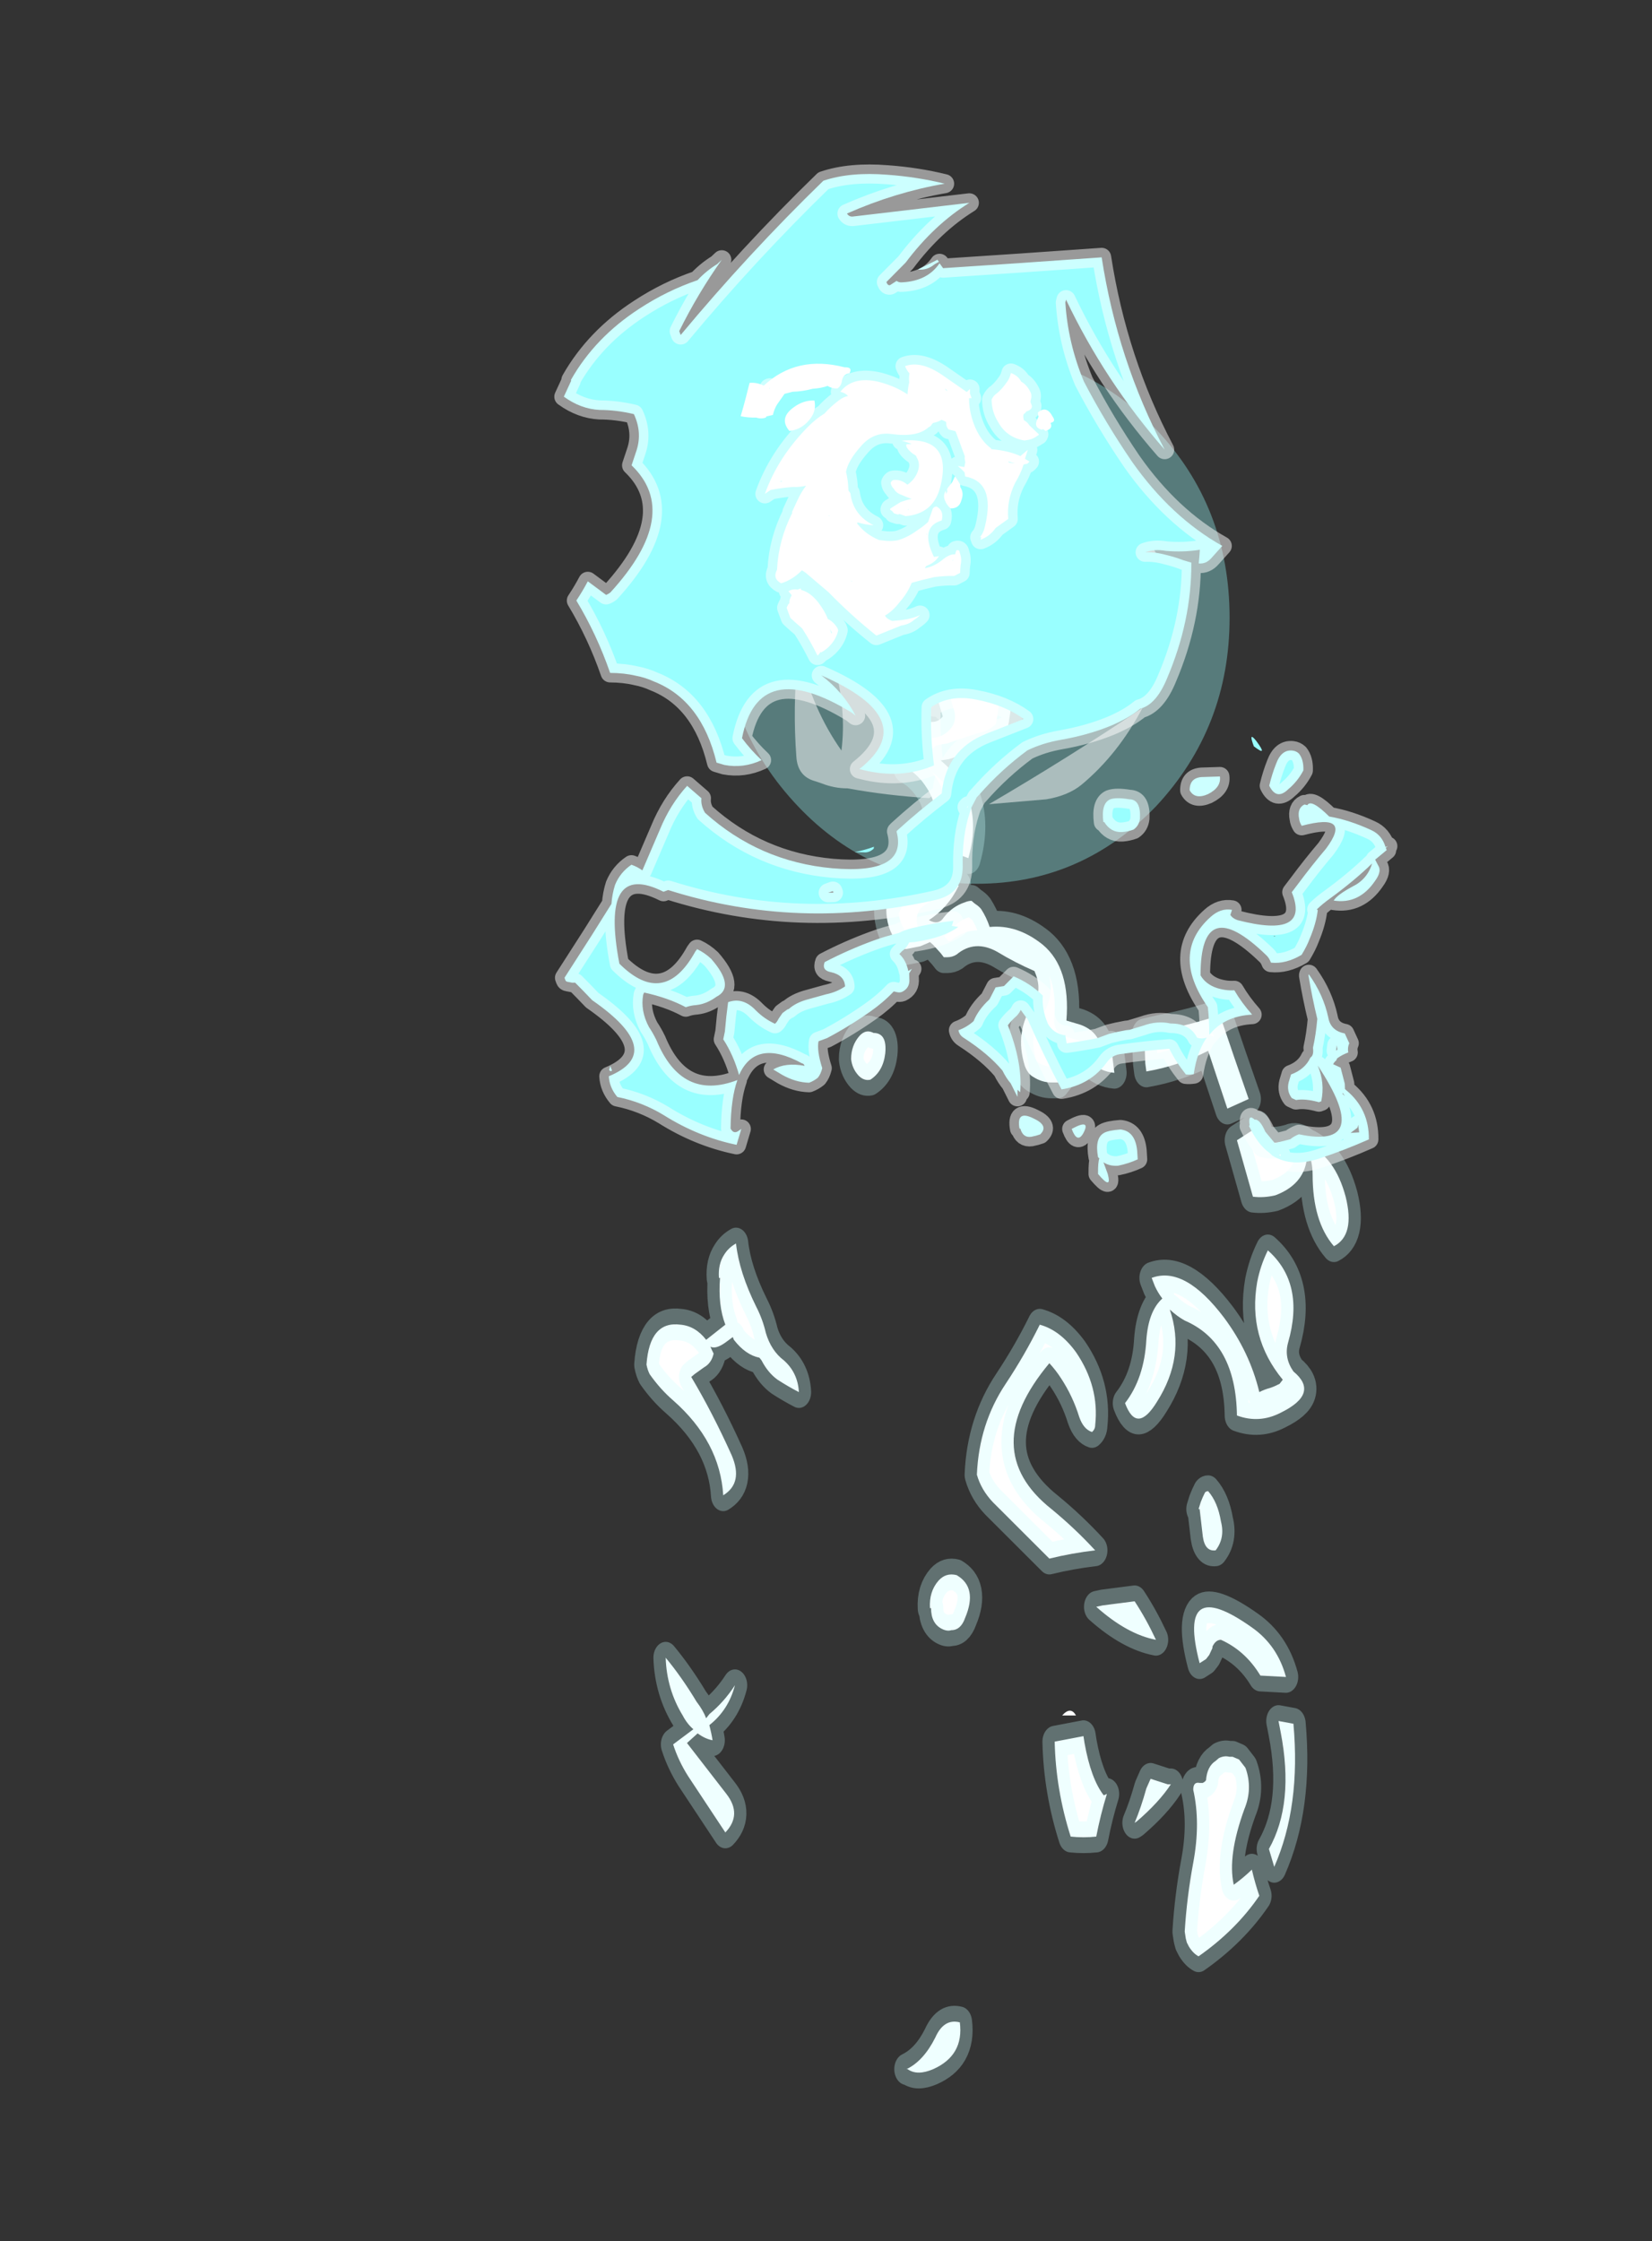 <?xml version="1.0" encoding="UTF-8" standalone="no"?>
<svg xmlns:ffdec="https://www.free-decompiler.com/flash" xmlns:xlink="http://www.w3.org/1999/xlink" ffdec:objectType="frame" height="82.0px" width="60.45px" xmlns="http://www.w3.org/2000/svg">
  <rect width="100%" height="100%" fill="#333333" stroke="none"/>
  <g transform="matrix(1.0, 0.0, 0.0, 1.0, 35.4, 16.6)">
    <use ffdec:characterId="986" height="19.9" transform="matrix(0.978, 0.0, 0.0, 0.978, -8.94, -3.727)" width="18.95" xlink:href="#shape0"/>
    <use ffdec:characterId="313" height="16.95" transform="matrix(0.892, 0.0, 0.0, 0.892, -6.349, -2.295)" width="15.35" xlink:href="#shape1"/>
    <use ffdec:characterId="1113" height="36.4" transform="matrix(0.0, -1.007, 0.78, 0.0, -13.109, 60.97)" width="56.6" xlink:href="#shape2"/>
    <use ffdec:characterId="597" height="52.85" transform="matrix(-0.21, -0.569, 0.569, -0.21, -9.912, 35.332)" width="69.2" xlink:href="#shape3"/>
  </g>
  <defs>
    <g id="shape0" transform="matrix(1.0, 0.0, 0.0, 1.0, 9.45, 10.0)">
      <path d="M6.75 -7.1 Q9.5 -4.2 9.5 -0.05 9.5 4.05 6.75 7.0 3.95 9.9 0.05 9.9 -3.9 9.9 -6.65 7.0 -9.45 4.05 -9.45 -0.05 -9.45 -4.2 -6.65 -7.1 -3.9 -10.0 0.05 -10.0 3.95 -10.0 6.75 -7.1" fill="#99ffff" fill-opacity="0.353" fill-rule="evenodd" stroke="none"/>
    </g>
    <g id="shape1" transform="matrix(1.0, 0.0, 0.0, 1.0, 7.45, 9.35)">
      <path d="M4.05 -5.3 L4.25 -4.75 Q5.5 -1.65 6.2 1.1 6.2 -1.2 5.8 -3.45 L5.55 -4.55 Q8.9 -2.45 7.5 1.5 L7.2 2.2 Q4.2 3.65 1.2 5.35 -0.45 6.25 -1.9 7.35 -3.6 7.25 -5.25 6.95 -5.8 6.95 -6.3 6.75 L-6.6 6.65 Q-7.3 6.45 -7.35 5.65 -7.5 3.65 -7.3 1.6 L-7.2 1.5 Q-6.7 3.7 -5.5 5.4 -5.3 3.8 -5.75 2.05 L-6.25 0.05 Q-5.9 -0.75 -5.8 -1.75 -5.25 -0.95 -3.65 -2.25 -0.35 -4.9 -3.8 -6.15 -5.4 -5.7 -5.9 -4.45 -5.65 -8.15 -1.3 -9.35 0.55 -6.8 4.05 -5.3 M0.55 7.6 Q3.8 5.7 6.85 3.65 5.85 5.55 4.35 6.8 3.8 7.25 2.9 7.4 L0.55 7.6" fill="#ffffff" fill-opacity="0.502" fill-rule="evenodd" stroke="none"/>
      <path d="M0.65 -1.7 Q-0.45 -0.2 -1.1 -2.05 -1.5 -2.05 -1.2 -2.25 -1.3 -2.8 -0.65 -2.85 -0.1 -2.8 0.3 -2.35 0.55 -2.1 0.65 -1.7 M-0.5 -0.6 Q-0.15 -0.35 0.1 0.0 0.45 0.45 0.4 1.0 0.2 1.35 -0.05 1.6 L0.0 1.7 Q0.2 1.9 0.6 1.8 1.1 1.7 1.15 2.2 1.05 3.25 -0.05 3.65 -0.75 3.9 -1.25 3.35 L-1.25 3.3 -2.25 3.2 Q-2.25 2.75 -2.3 2.3 -2.45 1.65 -2.35 0.95 L-2.3 0.45 -2.05 0.35 -2.1 0.25 -2.1 0.0 -1.9 -0.25 -2.0 -0.3 Q-2.8 -0.35 -1.85 -0.95 L-1.3 -0.6 -1.1 -0.65 -0.5 -0.6 M-3.05 1.75 Q-1.35 3.35 -3.5 2.7 -4.65 2.35 -3.35 1.85 -3.2 1.8 -3.05 1.75 M1.5 0.85 Q1.2 -0.1 2.1 -0.3 2.65 -0.1 2.95 0.4 3.2 0.75 3.15 1.25 2.0 2.5 1.5 0.85" fill="#ffffff" fill-rule="evenodd" stroke="none"/>
      <path d="M0.65 -1.7 Q-0.45 -0.2 -1.1 -2.05 -1.5 -2.05 -1.2 -2.25 -1.3 -2.8 -0.65 -2.85 -0.1 -2.8 0.3 -2.35 0.55 -2.1 0.65 -1.7 M-0.5 -0.6 Q-0.15 -0.35 0.1 0.0 0.45 0.45 0.4 1.0 0.2 1.35 -0.05 1.6 L0.0 1.7 Q0.2 1.9 0.6 1.8 1.1 1.7 1.15 2.2 1.05 3.25 -0.05 3.65 -0.75 3.9 -1.25 3.35 L-1.25 3.3 -2.25 3.2 Q-2.25 2.75 -2.3 2.3 -2.45 1.65 -2.35 0.95 L-2.3 0.45 -2.05 0.35 -2.1 0.25 -2.1 0.0 -1.9 -0.25 -2.0 -0.3 Q-2.8 -0.35 -1.85 -0.95 L-1.3 -0.6 -1.1 -0.65 -0.5 -0.6 M-3.05 1.75 Q-1.35 3.35 -3.5 2.7 -4.65 2.35 -3.35 1.85 -3.2 1.8 -3.05 1.75 M1.5 0.85 Q1.2 -0.1 2.1 -0.3 2.65 -0.1 2.95 0.4 3.2 0.75 3.15 1.25 2.0 2.5 1.5 0.85 Z" fill="none" stroke="#ffffff" stroke-linecap="round" stroke-linejoin="round" stroke-opacity="0.353" stroke-width="1.5"/>
    </g>
    <g id="shape2" transform="matrix(1.0, 0.0, 0.0, 1.0, 56.4, 16.75)">
      <path d="M-54.55 -2.8 Q-54.25 -2.0 -53.4 -1.45 -52.7 -1.05 -52.85 -0.3 -54.05 -0.1 -54.55 -1.55 -54.8 -2.3 -54.55 -2.75 L-54.55 -2.8 M-28.95 -15.0 Q-27.35 -14.85 -27.5 -13.4 -27.55 -12.7 -28.05 -12.2 L-27.5 -11.3 Q-26.8 -11.65 -25.8 -11.55 L-25.8 -11.6 Q-25.3 -11.65 -24.95 -11.35 -24.7 -11.15 -24.55 -10.8 -25.6 -10.65 -26.85 -9.85 -27.3 -9.55 -27.8 -9.4 -28.45 -9.15 -28.8 -8.55 -29.25 -7.9 -29.95 -7.85 -29.75 -8.35 -29.5 -8.85 -29.25 -9.3 -28.8 -9.6 L-28.7 -9.7 Q-28.6 -10.35 -28.05 -10.9 L-27.95 -10.95 -28.15 -11.3 Q-28.4 -11.75 -28.3 -12.0 -28.4 -11.95 -28.55 -11.85 -28.9 -11.95 -29.05 -12.3 L-29.3 -12.75 -29.4 -12.9 Q-30.7 -11.9 -32.25 -11.0 -33.25 -10.45 -33.7 -11.4 -31.75 -11.55 -30.25 -13.75 -29.85 -14.35 -29.3 -14.85 -29.15 -14.95 -28.95 -15.0 M-42.2 -12.8 Q-42.0 -13.1 -41.7 -13.3 -40.75 -14.05 -39.6 -14.1 -40.3 -13.35 -41.2 -12.65 -41.5 -12.35 -41.8 -12.2 L-41.65 -12.05 Q-41.2 -11.35 -40.6 -10.85 -41.5 -11.15 -42.05 -12.05 -42.35 -11.95 -42.6 -11.9 -42.55 -12.25 -42.35 -12.6 L-42.7 -13.1 -44.55 -11.25 Q-45.3 -10.5 -45.95 -11.3 L-43.9 -13.05 Q-43.35 -13.5 -42.75 -13.75 L-42.2 -12.8 M-38.6 -0.7 Q-38.65 -0.9 -38.55 -1.15 -38.35 -1.65 -37.8 -1.65 L-37.8 -1.7 Q-37.2 -1.75 -36.8 -1.3 -36.5 -0.95 -36.6 -0.45 -37.05 0.55 -38.15 -0.05 -38.6 -0.25 -38.6 -0.7 M-18.45 -5.05 Q-18.2 -5.35 -17.85 -5.4 -17.35 -5.4 -17.0 -5.0 -16.75 -4.7 -16.9 -4.35 -16.9 -3.7 -17.65 -3.8 -18.3 -3.9 -18.6 -4.5 -18.65 -4.8 -18.45 -5.05 M-13.85 -2.8 L-13.85 -2.95 -13.6 -3.25 Q-13.1 -3.75 -12.4 -3.75 L-10.85 -2.75 -11.2 -1.7 -11.55 -0.35 Q-12.35 -0.85 -12.8 -1.75 -13.0 -1.3 -12.7 -1.05 -12.3 -0.65 -12.15 -0.05 -12.1 0.1 -12.1 0.25 L-12.2 0.4 Q-12.3 0.6 -12.4 0.7 -12.7 0.95 -13.05 1.1 -12.95 2.4 -13.7 3.6 -14.55 4.9 -16.45 4.7 L-16.6 5.35 Q-16.85 6.25 -17.55 6.35 L-17.4 6.8 -18.35 6.95 Q-18.3 6.25 -17.9 5.75 L-17.95 5.4 -17.95 4.95 -18.15 4.8 -18.4 4.6 -18.7 4.3 -18.7 4.0 Q-18.7 3.55 -18.5 3.15 -18.4 2.9 -18.1 2.75 -16.85 2.25 -15.85 3.15 -15.35 3.6 -14.65 3.2 -14.35 2.3 -13.95 1.45 -13.5 0.4 -14.05 -0.45 -14.15 -0.65 -14.15 -0.9 L-14.15 -1.05 -14.0 -1.2 -13.7 -1.55 -13.6 -1.7 -13.75 -2.15 -13.85 -2.8 M-9.15 -1.6 Q-8.65 -1.3 -8.0 -1.85 -7.5 -2.25 -7.25 -2.85 L-6.9 -2.9 Q-6.3 -2.9 -5.75 -2.5 -5.7 -2.35 -5.65 -2.2 -5.6 -1.9 -5.6 -1.6 -5.6 -1.3 -5.4 -1.1 -0.5 -3.05 -1.75 0.9 -2.1 1.9 -3.2 2.1 -4.55 2.3 -6.0 1.9 -6.45 1.4 -6.55 0.75 -6.75 -0.05 -6.95 -0.8 L-7.0 -1.2 Q-8.35 0.9 -10.55 0.1 L-9.9 -2.15 -9.15 -1.6 M-18.3 8.45 L-18.0 8.4 -16.95 8.35 -16.8 9.2 Q-16.6 10.55 -16.25 11.9 -17.75 12.55 -19.3 13.25 L-19.65 12.25 -17.55 11.35 Q-18.1 9.95 -18.3 8.45 M-22.85 13.45 L-20.8 12.7 -20.3 13.7 -20.65 13.85 -20.85 13.95 Q-20.95 14.45 -20.8 15.1 -20.65 15.55 -20.95 16.0 -21.4 17.3 -22.85 17.8 -24.25 18.25 -24.65 17.25 -23.75 16.25 -22.05 16.25 -21.55 16.25 -21.15 16.0 -22.35 16.05 -22.8 14.5 -22.9 13.95 -22.85 13.45 M-28.5 5.15 Q-29.75 6.25 -31.15 6.05 -31.3 6.05 -31.4 5.9 -31.3 5.5 -30.85 5.3 -30.1 5.0 -29.45 4.45 -29.15 4.2 -28.9 3.9 -32.05 0.5 -34.2 4.0 -34.9 5.1 -35.7 6.05 -35.8 4.95 -36.0 3.9 L-33.95 1.25 Q-33.5 0.7 -32.95 0.5 -31.1 0.6 -29.65 1.85 -28.6 2.75 -27.5 3.45 -27.7 4.4 -28.5 5.15 M-33.6 11.2 Q-33.55 11.25 -33.55 11.35 -33.95 11.8 -34.65 11.95 -35.25 12.15 -35.7 11.7 -35.75 11.2 -35.2 11.1 L-34.2 10.95 -34.2 10.9 -33.95 11.0 Q-33.75 11.1 -33.6 11.2 M-30.35 7.45 Q-29.45 8.35 -28.05 8.45 -27.0 8.55 -26.55 9.2 -26.35 9.0 -26.1 8.85 L-25.8 8.7 Q-25.35 10.25 -27.25 12.1 -28.5 13.3 -29.95 13.75 -29.85 14.0 -29.8 14.25 -29.75 14.45 -29.65 14.7 L-29.5 14.85 Q-27.95 13.2 -25.95 13.65 -25.35 13.8 -24.8 14.15 -26.0 15.9 -28.15 15.1 -28.7 14.9 -29.2 15.35 -30.0 16.6 -30.7 14.75 -31.1 13.75 -30.8 12.7 -28.15 12.65 -27.35 10.25 -27.2 9.9 -26.95 9.55 -28.65 10.3 -30.3 8.95 -31.5 8.0 -30.35 7.45 M-37.75 6.1 L-37.7 6.4 -37.55 7.9 Q-38.2 8.45 -38.95 8.9 -38.75 7.55 -37.75 6.1 M-44.55 6.6 Q-45.3 6.3 -46.1 6.1 -46.15 5.5 -46.1 4.9 -44.4 4.2 -42.65 4.15 L-42.45 5.5 -42.7 5.55 Q-44.0 5.85 -44.6 6.45 L-44.55 6.6 M-41.7 4.5 Q-41.35 4.9 -41.7 5.15 L-41.7 4.5 M-45.6 7.9 Q-45.05 8.2 -44.35 8.45 L-44.0 8.65 Q-44.1 9.05 -44.2 9.45 L-44.2 9.6 Q-44.85 9.05 -45.55 8.0 L-45.6 7.9 M-44.1 11.2 L-44.05 11.25 Q-43.55 11.3 -43.35 11.7 L-43.25 11.85 Q-43.15 12.1 -43.2 12.35 L-43.2 12.5 -43.3 12.8 -43.6 13.1 Q-44.35 13.45 -45.1 13.05 -46.8 12.25 -47.85 12.55 -47.6 13.0 -47.3 13.4 -47.8 13.55 -48.25 13.75 -49.5 12.65 -50.45 10.9 -50.35 10.65 -50.1 10.45 L-49.95 10.35 -49.8 10.3 -49.55 10.25 Q-48.3 10.35 -47.05 10.65 -45.6 11.0 -44.4 10.65 -44.1 10.65 -44.15 10.95 L-44.15 11.1 -44.1 11.2 M-39.65 11.25 L-39.8 10.95 Q-36.55 9.85 -38.5 13.4 -39.15 14.6 -40.3 15.0 L-40.25 13.8 Q-39.35 13.1 -38.95 11.95 -38.95 11.7 -39.2 11.55 L-39.25 11.55 -39.5 11.4 -39.65 11.25 M-41.9 14.65 L-42.0 15.35 Q-45.0 15.7 -47.2 14.45 L-46.55 14.2 Q-44.9 15.4 -42.3 14.75 L-41.9 14.65" fill="#ffffff" fill-rule="evenodd" stroke="none"/>
      <path d="M-54.55 -2.8 Q-54.25 -2.0 -53.4 -1.45 -52.7 -1.05 -52.85 -0.3 -54.05 -0.1 -54.55 -1.55 -54.8 -2.3 -54.55 -2.75 L-54.55 -2.8 M-28.95 -15.0 Q-27.35 -14.85 -27.5 -13.4 -27.55 -12.7 -28.05 -12.2 L-27.5 -11.3 Q-26.8 -11.65 -25.8 -11.55 L-25.8 -11.6 Q-25.3 -11.65 -24.95 -11.35 -24.7 -11.15 -24.55 -10.8 -25.6 -10.65 -26.85 -9.85 -27.3 -9.55 -27.8 -9.4 -28.45 -9.15 -28.8 -8.55 -29.25 -7.9 -29.95 -7.85 -29.75 -8.35 -29.5 -8.85 -29.25 -9.3 -28.8 -9.6 L-28.7 -9.7 Q-28.6 -10.35 -28.05 -10.9 L-27.95 -10.95 -28.15 -11.3 Q-28.4 -11.75 -28.3 -12.0 -28.4 -11.95 -28.55 -11.85 -28.9 -11.95 -29.05 -12.3 L-29.3 -12.75 -29.4 -12.9 Q-30.7 -11.9 -32.25 -11.0 -33.25 -10.45 -33.7 -11.4 -31.75 -11.55 -30.25 -13.75 -29.85 -14.35 -29.3 -14.85 -29.15 -14.95 -28.95 -15.0 M-42.2 -12.8 Q-42.0 -13.1 -41.7 -13.3 -40.75 -14.05 -39.6 -14.1 -40.3 -13.35 -41.2 -12.65 -41.5 -12.35 -41.8 -12.2 L-41.65 -12.05 Q-41.2 -11.35 -40.6 -10.85 -41.5 -11.15 -42.05 -12.05 -42.35 -11.95 -42.6 -11.9 -42.55 -12.25 -42.35 -12.6 L-42.7 -13.1 -44.55 -11.25 Q-45.3 -10.5 -45.95 -11.3 L-43.9 -13.05 Q-43.35 -13.5 -42.75 -13.75 L-42.2 -12.8 M-38.6 -0.7 Q-38.65 -0.9 -38.55 -1.15 -38.35 -1.65 -37.8 -1.65 L-37.8 -1.7 Q-37.2 -1.75 -36.8 -1.3 -36.5 -0.95 -36.6 -0.45 -37.05 0.55 -38.15 -0.05 -38.6 -0.25 -38.6 -0.7 M-18.45 -5.05 Q-18.2 -5.35 -17.85 -5.4 -17.35 -5.4 -17.0 -5.0 -16.75 -4.7 -16.9 -4.35 -16.9 -3.7 -17.65 -3.8 -18.3 -3.9 -18.6 -4.5 -18.65 -4.8 -18.45 -5.05 M-13.85 -2.8 L-13.85 -2.95 -13.6 -3.25 Q-13.1 -3.75 -12.4 -3.75 L-10.85 -2.75 -11.2 -1.7 -11.55 -0.35 Q-12.35 -0.85 -12.8 -1.75 -13.0 -1.3 -12.7 -1.05 -12.3 -0.65 -12.15 -0.05 -12.1 0.1 -12.1 0.25 L-12.2 0.4 Q-12.3 0.6 -12.4 0.7 -12.7 0.95 -13.05 1.1 -12.95 2.4 -13.7 3.6 -14.55 4.9 -16.45 4.7 L-16.6 5.35 Q-16.85 6.25 -17.55 6.35 L-17.4 6.8 -18.35 6.95 Q-18.3 6.25 -17.9 5.75 L-17.95 5.4 -17.95 4.95 -18.15 4.8 -18.4 4.6 -18.7 4.3 -18.7 4.0 Q-18.7 3.55 -18.5 3.15 -18.4 2.9 -18.1 2.75 -16.85 2.25 -15.85 3.15 -15.35 3.6 -14.65 3.2 -14.35 2.3 -13.95 1.45 -13.5 0.4 -14.05 -0.45 -14.15 -0.65 -14.15 -0.9 L-14.15 -1.05 -14.0 -1.2 -13.7 -1.55 -13.6 -1.7 -13.75 -2.15 -13.85 -2.8 M-9.15 -1.6 Q-8.65 -1.3 -8.0 -1.85 -7.5 -2.25 -7.25 -2.85 L-6.9 -2.9 Q-6.3 -2.9 -5.75 -2.5 -5.7 -2.35 -5.65 -2.2 -5.6 -1.9 -5.6 -1.6 -5.6 -1.3 -5.4 -1.1 -0.5 -3.05 -1.75 0.9 -2.1 1.9 -3.2 2.1 -4.55 2.3 -6.0 1.9 -6.45 1.4 -6.55 0.75 -6.75 -0.05 -6.95 -0.8 L-7.0 -1.2 Q-8.35 0.9 -10.55 0.1 L-9.9 -2.15 -9.15 -1.6 M-22.85 13.45 Q-22.9 13.95 -22.8 14.5 -22.35 16.05 -21.15 16.0 -21.55 16.25 -22.05 16.25 -23.75 16.25 -24.65 17.25 -24.25 18.25 -22.85 17.8 -21.4 17.3 -20.95 16.0 -20.65 15.55 -20.8 15.1 -20.95 14.45 -20.85 13.95 L-20.65 13.85 -20.3 13.7 -20.8 12.7 -22.85 13.45 M-18.3 8.45 Q-18.1 9.95 -17.55 11.35 L-19.65 12.25 -19.3 13.25 Q-17.75 12.55 -16.25 11.9 -16.6 10.55 -16.8 9.2 L-16.95 8.35 -18.0 8.4 -18.3 8.45 M-28.5 5.15 Q-29.75 6.25 -31.15 6.05 -31.3 6.05 -31.4 5.9 -31.3 5.5 -30.85 5.3 -30.1 5.0 -29.45 4.45 -29.15 4.2 -28.9 3.9 -32.05 0.5 -34.2 4.0 -34.9 5.1 -35.7 6.05 -35.8 4.95 -36.0 3.9 L-33.95 1.25 Q-33.5 0.7 -32.95 0.5 -31.1 0.6 -29.65 1.85 -28.6 2.75 -27.5 3.45 -27.7 4.4 -28.5 5.15 M-33.6 11.2 Q-33.55 11.25 -33.55 11.35 -33.95 11.8 -34.65 11.95 -35.25 12.15 -35.7 11.7 -35.75 11.2 -35.2 11.1 L-34.2 10.95 -34.2 10.9 -33.95 11.0 Q-33.75 11.1 -33.6 11.2 M-30.35 7.45 Q-29.45 8.35 -28.05 8.45 -27.0 8.55 -26.55 9.2 -26.35 9.0 -26.1 8.85 L-25.8 8.7 Q-25.35 10.25 -27.25 12.1 -28.5 13.3 -29.95 13.75 -29.85 14.0 -29.8 14.25 -29.75 14.45 -29.65 14.7 L-29.5 14.85 Q-27.95 13.2 -25.95 13.65 -25.35 13.8 -24.8 14.15 -26.0 15.9 -28.15 15.1 -28.7 14.9 -29.2 15.35 -30.0 16.6 -30.7 14.75 -31.1 13.75 -30.8 12.7 -28.15 12.65 -27.35 10.25 -27.2 9.9 -26.95 9.55 -28.65 10.3 -30.3 8.95 -31.5 8.0 -30.35 7.45 M-37.75 6.1 Q-38.75 7.55 -38.95 8.9 -38.2 8.45 -37.55 7.9 L-37.7 6.4 -37.75 6.1 M-44.55 6.6 Q-45.3 6.3 -46.1 6.1 -46.15 5.5 -46.1 4.9 -44.4 4.2 -42.65 4.15 L-42.45 5.5 -42.7 5.55 Q-44.0 5.85 -44.6 6.45 L-44.55 6.6 M-45.6 7.9 L-45.55 8.0 Q-44.85 9.05 -44.2 9.6 L-44.2 9.45 Q-44.1 9.05 -44.0 8.65 L-44.35 8.45 Q-45.05 8.2 -45.6 7.9 M-44.1 11.2 L-44.05 11.25 Q-43.55 11.3 -43.35 11.7 L-43.25 11.85 Q-43.15 12.1 -43.2 12.35 L-43.2 12.5 -43.3 12.8 -43.6 13.1 Q-44.35 13.45 -45.1 13.05 -46.8 12.25 -47.85 12.55 -47.6 13.0 -47.3 13.4 -47.8 13.55 -48.25 13.75 -49.5 12.65 -50.45 10.9 -50.35 10.65 -50.1 10.45 L-49.95 10.35 -49.8 10.3 -49.55 10.25 Q-48.3 10.35 -47.05 10.65 -45.6 11.0 -44.4 10.65 -44.1 10.65 -44.15 10.95 L-44.15 11.1 -44.1 11.2 M-39.65 11.25 L-39.8 10.95 Q-36.55 9.85 -38.5 13.4 -39.15 14.6 -40.3 15.0 L-40.25 13.8 Q-39.35 13.1 -38.95 11.95 -38.95 11.7 -39.2 11.55 L-39.25 11.55 -39.5 11.4 -39.65 11.25 M-41.9 14.65 L-42.3 14.75 Q-44.9 15.4 -46.55 14.2 L-47.2 14.45 Q-45.0 15.7 -42.0 15.35 L-41.9 14.65 Z" fill="none" stroke="#ccffff" stroke-linecap="round" stroke-linejoin="round" stroke-opacity="0.302" stroke-width="1.15"/>
    </g>
    <g id="shape3" transform="matrix(1.0, 0.0, 0.0, 1.0, 44.6, 32.5)">
      <path d="M16.85 -17.9 Q18.75 -15.65 19.45 -12.55 19.9 -10.6 19.85 -8.65 20.2 -7.95 20.35 -7.2 L20.5 -6.85 Q19.1 -8.9 17.35 -10.75 L17.1 -10.75 Q20.3 -5.2 22.85 0.55 22.8 2.25 21.85 4.3 21.1 5.95 20.15 7.35 20.7 4.35 20.5 1.2 20.25 1.25 20.2 1.5 L18.55 8.35 Q18.05 5.9 16.5 3.5 L15.8 2.0 Q15.55 2.0 15.55 2.15 L15.65 2.6 Q15.5 2.7 15.45 2.9 15.0 4.35 15.75 5.4 L15.4 5.5 14.1 9.9 12.7 14.7 Q6.55 13.45 0.5 14.25 5.6 12.3 11.05 11.8 L10.9 11.7 Q8.55 11.0 6.05 11.1 3.3 11.45 0.5 12.15 -3.45 13.2 -6.15 15.5 L-6.6 14.65 Q-6.85 14.2 -6.65 13.8 -6.25 14.0 -5.9 14.15 -5.7 13.15 -5.25 12.2 -4.9 11.6 -4.9 11.0 -5.1 11.6 -5.5 12.15 -5.8 12.6 -6.15 13.0 L-6.45 13.4 Q-9.75 12.2 -12.5 9.6 -13.75 8.45 -13.65 7.45 -13.95 6.6 -14.0 5.4 -14.05 3.95 -13.75 2.3 -13.55 1.2 -13.65 0.2 -14.2 -1.7 -15.15 -3.45 L-15.25 -3.65 -15.7 -4.15 -15.95 -4.35 Q-17.15 -5.3 -18.9 -5.9 -20.4 -6.45 -20.2 -8.1 -19.1 -16.55 -14.05 -23.05 L-14.05 -23.35 Q-10.9 -26.3 -17.2 -27.35 -20.65 -25.75 -18.1 -22.8 L-18.0 -22.65 Q-18.35 -22.3 -18.85 -22.05 -20.95 -21.25 -21.1 -22.55 -21.3 -23.25 -21.15 -23.85 -21.05 -24.2 -21.05 -24.5 -20.15 -25.3 -19.35 -26.55 -19.4 -26.6 -19.45 -26.65 -20.3 -27.15 -21.4 -27.0 -21.8 -26.9 -22.3 -26.85 -26.3 -26.7 -26.25 -23.1 -27.15 -23.85 -28.85 -24.5 -29.25 -24.45 -29.15 -24.1 L-29.1 -23.9 -29.9 -24.5 Q-28.65 -26.5 -26.7 -28.0 -25.5 -28.95 -24.7 -30.25 -24.0 -30.5 -23.35 -30.3 -23.2 -26.5 -18.7 -29.65 -18.0 -29.95 -17.35 -30.25 L-17.3 -30.4 -17.15 -30.65 Q-17.1 -30.75 -17.0 -30.75 L-16.85 -30.75 -15.0 -28.3 -13.65 -26.55 Q-13.1 -26.3 -12.65 -25.95 -12.05 -25.4 -11.85 -24.6 -12.1 -24.3 -12.4 -24.1 L-10.45 -22.25 Q-9.25 -21.15 -8.55 -19.8 -9.1 -19.5 -9.55 -19.25 -9.95 -19.45 -10.45 -19.35 -14.35 -17.3 -16.25 -13.3 -18.2 -9.15 -15.5 -8.9 L-15.45 -8.8 Q-14.8 -7.2 -14.3 -5.55 -11.9 -4.4 -11.85 -1.75 L-11.8 0.65 Q-10.6 -0.15 -9.7 -1.65 -8.85 -3.05 -9.2 -4.35 -10.8 -5.0 -12.55 -5.4 -12.65 -7.6 -11.3 -9.55 L-11.2 -9.7 Q-9.7 -5.1 -5.1 -9.9 -6.5 -9.0 -8.1 -8.8 L-7.85 -8.95 Q-2.65 -13.05 -7.0 -15.7 -7.85 -15.45 -8.65 -15.05 -8.75 -16.25 -8.15 -17.25 -8.0 -17.45 -7.85 -17.65 -4.0 -17.2 -1.95 -19.5 -1.55 -19.9 -1.25 -20.4 -0.85 -21.0 -0.55 -21.8 1.9 -21.75 4.25 -22.2 4.65 -21.65 5.1 -21.15 L3.95 -20.4 Q3.95 -20.25 4.0 -20.1 6.95 -14.4 10.75 -16.25 L11.5 -15.65 Q12.4 -14.95 13.6 -15.05 14.2 -15.95 14.55 -16.9 15.0 -17.95 16.05 -18.65 L16.8 -17.9 16.85 -17.9 M-23.1 -30.1 L-23.0 -30.15 -22.8 -30.0 -23.1 -30.0 -23.1 -30.1 M15.8 5.1 Q15.6 4.55 15.85 4.05 L16.0 5.4 16.0 5.35 15.85 5.4 15.8 5.1 M-26.0 -22.9 Q-24.75 -22.8 -23.65 -23.05 L-23.25 -22.8 Q-22.4 -22.4 -21.65 -22.0 -21.65 -21.05 -22.7 -20.6 -23.35 -20.3 -23.85 -19.8 -23.8 -19.65 -23.65 -19.5 L-23.4 -19.15 -23.3 -18.8 Q-23.3 -18.75 -23.3 -18.7 -23.1 -18.2 -23.15 -17.5 -23.2 -16.9 -23.25 -16.3 -23.35 -15.65 -23.2 -15.05 -22.55 -14.85 -22.1 -15.55 -21.8 -16.05 -21.4 -15.7 -21.2 -14.15 -21.2 -12.55 -21.2 -11.75 -21.3 -10.9 -21.25 -10.5 -21.3 -10.05 -21.45 -8.75 -21.75 -7.55 -21.9 -7.65 -22.0 -7.75 L-22.2 -7.4 Q-22.5 -8.45 -22.15 -10.15 L-22.05 -10.5 Q-22.3 -10.75 -22.4 -11.1 L-22.5 -11.3 Q-23.0 -11.05 -23.65 -11.15 L-23.6 -10.9 -23.8 -11.15 -24.1 -11.25 Q-24.65 -11.4 -24.7 -11.95 -24.7 -12.1 -24.6 -12.25 L-24.5 -12.4 Q-24.9 -13.2 -25.15 -14.15 -25.55 -15.65 -25.75 -17.15 L-25.75 -17.7 Q-26.25 -18.0 -27.35 -18.05 -27.65 -18.25 -27.8 -18.5 -27.9 -18.8 -27.9 -19.1 -27.6 -19.85 -26.9 -20.45 L-26.4 -20.85 Q-26.25 -20.0 -26.85 -19.0 -26.7 -19.0 -26.65 -19.1 -24.25 -21.2 -26.0 -22.9 M-35.6 -7.65 Q-35.5 -8.15 -34.9 -8.1 L-34.9 -8.15 Q-33.75 -7.95 -34.6 -7.15 -35.35 -6.4 -35.65 -7.1 -35.65 -7.35 -35.6 -7.65 M-36.0 -5.2 Q-35.8 -3.85 -36.5 -4.65 -36.95 -5.2 -36.0 -5.2 M-39.1 -4.65 Q-38.4 -4.4 -38.25 -4.25 L-38.15 -4.3 Q-37.0 -4.1 -36.9 -3.45 -36.85 -3.15 -37.05 -2.45 -37.45 -1.65 -38.6 -1.95 L-39.1 -2.1 Q-39.15 -2.7 -39.05 -3.35 -38.9 -3.85 -38.55 -4.1 L-39.3 -4.1 Q-40.35 -4.2 -39.1 -4.65 M-28.05 -9.55 Q-28.05 -9.0 -27.85 -8.5 -27.3 -8.0 -26.95 -7.15 L-26.4 -6.55 Q-26.45 -6.3 -26.5 -6.05 L-26.15 -5.3 Q-26.9 -4.5 -27.85 -4.05 -28.6 -4.4 -29.55 -4.35 -30.2 -4.25 -30.55 -3.65 L-30.55 -3.6 -31.05 -3.7 Q-31.25 -2.8 -31.4 -1.85 L-31.4 -1.1 Q-31.45 -0.6 -31.55 -0.05 L-31.6 0.15 -31.65 1.0 Q-31.65 1.9 -32.1 2.6 -32.5 3.7 -33.45 3.8 -33.65 4.05 -33.65 4.35 -34.25 3.5 -35.45 2.85 -35.4 2.6 -35.3 2.4 -34.4 2.1 -33.5 2.0 -33.1 0.6 -32.8 -0.8 -32.65 -1.35 -32.95 -1.8 -33.9 -3.2 -33.55 -4.95 -31.3 -5.25 -28.9 -5.4 L-28.2 -5.6 Q-28.35 -5.75 -28.45 -5.95 -28.6 -6.35 -28.8 -6.65 -31.25 -6.6 -32.85 -7.35 L-32.65 -7.45 -33.05 -7.6 -32.15 -7.7 Q-31.75 -7.85 -31.25 -7.9 -30.0 -8.35 -28.6 -9.4 -28.35 -9.6 -28.05 -9.55 M-32.35 -4.0 L-32.35 -4.0 M-16.0 -11.2 L-15.8 -11.7 Q-15.9 -11.1 -15.9 -10.5 L-16.0 -10.55 Q-16.15 -10.9 -16.0 -11.2 M-17.55 -13.75 L-17.55 -14.05 -17.65 -13.75 -17.55 -13.75 M-15.6 -4.4 L-15.65 -4.4 -15.55 -4.3 -15.6 -4.4 M-18.15 3.85 Q-18.15 4.25 -18.55 4.95 -18.8 5.6 -19.85 5.15 -20.25 4.95 -20.35 4.55 -20.35 4.2 -20.25 3.85 -20.05 3.2 -19.3 3.05 L-19.3 3.0 Q-18.2 3.25 -18.15 3.85 M-19.6 14.0 Q-18.9 14.6 -19.2 15.2 -19.3 15.4 -19.5 15.5 -19.95 15.65 -20.55 15.4 -21.05 14.85 -21.3 14.15 -21.7 13.25 -20.7 13.15 -20.1 13.55 -19.6 14.0 M-17.9 13.35 Q-19.1 13.7 -18.15 13.1 -17.15 13.1 -17.9 13.35 M-18.8 9.5 L-19.15 10.55 Q-19.8 10.4 -19.9 9.5 -19.95 8.65 -19.3 8.55 -18.6 8.8 -18.8 9.5 M-22.6 14.9 Q-22.3 15.25 -23.7 15.9 -24.3 16.95 -25.35 18.0 -25.85 18.5 -26.6 18.45 L-26.6 18.6 -26.65 18.45 -26.8 18.45 -27.1 17.6 -27.5 17.65 Q-27.9 17.75 -28.3 17.15 -29.3 15.75 -28.55 14.4 -28.3 14.7 -28.15 15.75 -28.05 16.75 -27.25 17.35 -27.85 16.0 -28.35 14.25 -28.5 13.7 -28.7 13.25 L-28.75 13.3 Q-29.45 12.95 -30.2 12.25 -30.55 11.95 -30.95 11.45 -31.15 10.35 -30.75 9.55 -30.45 9.55 -30.25 9.45 -25.25 7.05 -30.0 5.3 -30.6 5.4 -31.05 5.95 -31.4 6.4 -31.55 6.9 -32.4 7.05 -33.3 7.4 -32.8 5.8 -33.55 4.55 -32.75 4.85 -31.95 5.05 -28.1 4.05 -26.9 7.1 -26.6 7.85 -26.95 8.45 L-27.2 8.25 Q-27.45 8.3 -27.65 8.55 -30.25 12.3 -27.2 12.2 L-26.85 12.75 Q-26.1 13.9 -25.45 15.05 -23.95 17.35 -23.65 14.15 -23.4 14.1 -23.2 14.15 -22.55 14.25 -22.5 14.75 L-22.6 14.9 M-32.2 11.45 Q-33.65 11.85 -35.05 11.65 -35.85 11.5 -36.3 12.25 L-36.95 12.3 Q-37.15 12.1 -37.45 12.05 -37.45 11.65 -37.55 11.3 L-37.65 11.2 Q-37.7 11.05 -37.8 10.95 L-38.15 11.3 -39.15 11.2 -39.45 11.1 -39.55 11.15 Q-41.1 12.05 -42.8 11.4 -42.9 9.8 -42.85 8.25 -42.8 6.45 -41.7 5.6 L-41.5 5.5 Q-40.75 5.0 -39.55 4.9 L-39.5 4.95 Q-38.8 5.1 -39.3 5.35 -39.35 5.65 -40.2 5.7 L-41.05 6.0 -41.15 6.95 Q-41.05 7.25 -41.05 7.55 -43.5 11.45 -37.55 10.05 -38.7 10.1 -39.65 9.5 L-39.65 9.35 Q-39.15 8.65 -39.05 8.1 L-38.85 7.9 Q-38.35 7.75 -37.9 8.05 L-37.5 8.35 Q-37.5 9.25 -36.95 9.8 -36.9 10.05 -36.45 10.15 -35.75 10.6 -34.9 11.0 -33.6 11.15 -32.3 11.4 -32.25 11.4 -32.2 11.45 M-29.35 10.35 L-29.3 10.25 -29.35 10.3 -29.35 10.35 M-41.8 6.1 L-41.8 6.0 -41.9 6.05 -41.8 6.1 M-42.2 11.0 L-41.75 11.1 -41.9 11.0 -42.05 10.5 -42.2 11.0 M-39.65 10.9 L-39.65 10.85 -39.85 10.95 -39.65 10.9 M-37.1 11.4 L-37.05 11.5 -36.8 11.55 -37.1 11.4" fill="#99ffff" fill-rule="evenodd" stroke="none"/>
      <path d="M16.85 -17.9 Q18.75 -15.65 19.45 -12.55 19.9 -10.6 19.85 -8.65 20.2 -7.95 20.35 -7.2 L20.5 -6.85 Q19.1 -8.9 17.35 -10.75 L17.1 -10.75 Q20.3 -5.2 22.85 0.55 22.8 2.25 21.85 4.3 21.1 5.95 20.15 7.35 20.7 4.35 20.5 1.2 20.25 1.25 20.2 1.5 L18.55 8.35 Q18.05 5.9 16.5 3.5 L15.8 2.0 Q15.55 2.0 15.55 2.15 L15.65 2.6 Q15.5 2.7 15.45 2.9 15.0 4.35 15.75 5.4 L15.4 5.5 14.1 9.9 12.7 14.7 Q6.55 13.45 0.5 14.25 5.6 12.3 11.05 11.8 L10.9 11.7 Q8.55 11.0 6.05 11.1 3.3 11.45 0.5 12.15 -3.45 13.2 -6.15 15.5 L-6.6 14.65 Q-6.85 14.2 -6.65 13.8 -6.25 14.0 -5.9 14.15 -5.7 13.15 -5.25 12.2 -4.9 11.6 -4.9 11.0 -5.1 11.6 -5.5 12.15 -5.8 12.6 -6.15 13.0 L-6.45 13.4 Q-9.75 12.2 -12.5 9.6 -13.75 8.45 -13.65 7.45 -13.95 6.6 -14.0 5.4 -14.05 3.95 -13.75 2.3 -13.55 1.2 -13.65 0.2 -14.2 -1.7 -15.15 -3.45 L-15.25 -3.65 -15.7 -4.15 -15.95 -4.35 Q-17.15 -5.3 -18.9 -5.9 -20.4 -6.45 -20.2 -8.1 -19.1 -16.55 -14.05 -23.05 L-14.05 -23.35 Q-10.9 -26.3 -17.2 -27.35 -20.65 -25.75 -18.1 -22.8 L-18.0 -22.65 Q-18.35 -22.3 -18.85 -22.05 -20.95 -21.25 -21.1 -22.55 -21.3 -23.25 -21.15 -23.85 -21.05 -24.2 -21.05 -24.5 -20.15 -25.3 -19.35 -26.55 -19.4 -26.6 -19.45 -26.65 -20.3 -27.15 -21.4 -27.0 -21.8 -26.9 -22.3 -26.85 -26.3 -26.7 -26.25 -23.1 -27.15 -23.85 -28.85 -24.5 -29.25 -24.45 -29.15 -24.1 L-29.1 -23.9 -29.9 -24.5 Q-28.65 -26.5 -26.7 -28.0 -25.5 -28.95 -24.7 -30.25 -24.0 -30.5 -23.35 -30.3 -23.2 -26.5 -18.7 -29.65 -18.0 -29.95 -17.35 -30.25 L-17.3 -30.4 -17.15 -30.65 Q-17.1 -30.75 -17.0 -30.75 L-16.85 -30.75 -15.0 -28.3 -13.65 -26.55 Q-13.1 -26.3 -12.65 -25.95 -12.05 -25.4 -11.85 -24.6 -12.1 -24.3 -12.4 -24.1 L-10.45 -22.25 Q-9.25 -21.15 -8.55 -19.8 -9.1 -19.5 -9.55 -19.25 -9.95 -19.45 -10.45 -19.35 -14.35 -17.3 -16.25 -13.3 -18.2 -9.15 -15.5 -8.9 L-15.45 -8.8 Q-14.8 -7.2 -14.3 -5.55 -11.9 -4.4 -11.85 -1.75 L-11.8 0.65 Q-10.6 -0.15 -9.7 -1.65 -8.85 -3.05 -9.2 -4.35 -10.8 -5.0 -12.55 -5.4 -12.65 -7.6 -11.3 -9.55 L-11.2 -9.7 Q-9.7 -5.1 -5.1 -9.9 -6.5 -9.0 -8.1 -8.8 L-7.85 -8.95 Q-2.65 -13.05 -7.0 -15.7 -7.85 -15.45 -8.65 -15.05 -8.75 -16.25 -8.15 -17.25 -8.0 -17.45 -7.85 -17.65 -4.0 -17.2 -1.95 -19.5 -1.55 -19.9 -1.25 -20.4 -0.85 -21.0 -0.55 -21.8 1.9 -21.75 4.25 -22.2 4.65 -21.65 5.1 -21.15 L3.95 -20.4 Q3.95 -20.25 4.0 -20.1 6.95 -14.4 10.75 -16.25 L11.5 -15.65 Q12.4 -14.95 13.6 -15.05 14.2 -15.95 14.55 -16.9 15.0 -17.95 16.05 -18.65 L16.8 -17.9 16.85 -17.9 M-26.0 -22.9 Q-24.25 -21.2 -26.65 -19.1 -26.7 -19.0 -26.85 -19.0 -26.25 -20.0 -26.4 -20.85 L-26.9 -20.45 Q-27.6 -19.85 -27.9 -19.1 -27.9 -18.8 -27.8 -18.5 -27.65 -18.25 -27.35 -18.05 -26.25 -18.0 -25.75 -17.7 L-25.75 -17.15 Q-25.55 -15.65 -25.15 -14.15 -24.9 -13.2 -24.5 -12.4 L-24.6 -12.25 Q-24.7 -12.1 -24.7 -11.95 -24.65 -11.4 -24.1 -11.25 L-23.8 -11.15 -23.6 -10.9 -23.65 -11.15 Q-23.0 -11.05 -22.5 -11.3 L-22.4 -11.1 Q-22.3 -10.75 -22.05 -10.5 L-22.15 -10.15 Q-22.5 -8.45 -22.2 -7.4 L-22.0 -7.75 Q-21.9 -7.65 -21.75 -7.55 -21.45 -8.75 -21.3 -10.05 -21.25 -10.5 -21.3 -10.9 -21.2 -11.75 -21.2 -12.55 -21.2 -14.15 -21.4 -15.7 -21.8 -16.05 -22.1 -15.55 -22.55 -14.85 -23.2 -15.05 -23.35 -15.65 -23.25 -16.3 -23.2 -16.9 -23.15 -17.5 -23.1 -18.2 -23.3 -18.7 -23.3 -18.75 -23.3 -18.8 L-23.4 -19.15 -23.65 -19.5 Q-23.8 -19.65 -23.85 -19.8 -23.35 -20.3 -22.7 -20.6 -21.65 -21.05 -21.65 -22.0 -22.4 -22.4 -23.25 -22.8 L-23.65 -23.05 Q-24.75 -22.8 -26.0 -22.9 M-35.6 -7.65 Q-35.5 -8.15 -34.9 -8.1 L-34.9 -8.15 Q-33.75 -7.95 -34.6 -7.15 -35.35 -6.4 -35.65 -7.1 -35.65 -7.35 -35.6 -7.65 M-36.0 -5.2 Q-35.8 -3.85 -36.5 -4.65 -36.95 -5.2 -36.0 -5.2 M-39.1 -4.65 Q-38.4 -4.4 -38.25 -4.25 L-38.15 -4.3 Q-37.0 -4.1 -36.9 -3.45 -36.85 -3.15 -37.05 -2.45 -37.45 -1.65 -38.6 -1.95 L-39.1 -2.1 Q-39.15 -2.7 -39.05 -3.35 -38.9 -3.85 -38.55 -4.1 L-39.3 -4.1 Q-40.35 -4.2 -39.1 -4.65 M-28.05 -9.55 Q-28.05 -9.0 -27.85 -8.5 -27.3 -8.0 -26.95 -7.15 L-26.4 -6.55 Q-26.45 -6.3 -26.5 -6.05 L-26.15 -5.3 Q-26.9 -4.5 -27.85 -4.05 -28.6 -4.4 -29.55 -4.35 -30.2 -4.25 -30.55 -3.65 L-30.55 -3.6 -31.05 -3.7 Q-31.25 -2.8 -31.4 -1.85 L-31.4 -1.1 Q-31.45 -0.6 -31.55 -0.05 L-31.6 0.15 -31.65 1.0 Q-31.65 1.9 -32.1 2.6 -32.5 3.7 -33.45 3.8 -33.65 4.05 -33.65 4.35 -34.25 3.5 -35.45 2.85 -35.4 2.6 -35.3 2.4 -34.4 2.1 -33.5 2.0 -33.1 0.6 -32.8 -0.8 -32.65 -1.35 -32.95 -1.8 -33.9 -3.2 -33.55 -4.95 -31.3 -5.25 -28.9 -5.4 L-28.2 -5.6 Q-28.35 -5.75 -28.45 -5.95 -28.6 -6.35 -28.8 -6.65 -31.25 -6.6 -32.85 -7.35 L-32.65 -7.45 -33.05 -7.6 -32.15 -7.7 Q-31.75 -7.85 -31.25 -7.9 -30.0 -8.35 -28.6 -9.4 -28.35 -9.6 -28.05 -9.55 M-17.55 -13.75 L-17.55 -14.05 -17.65 -13.75 -17.55 -13.75 M-15.6 -4.4 L-15.55 -4.3 -15.65 -4.4 -15.6 -4.4 M-18.15 3.85 Q-18.15 4.25 -18.55 4.95 -18.8 5.6 -19.85 5.15 -20.25 4.95 -20.35 4.55 -20.35 4.2 -20.25 3.85 -20.05 3.2 -19.3 3.05 L-19.3 3.0 Q-18.2 3.25 -18.15 3.85 M-19.6 14.0 Q-18.9 14.6 -19.2 15.2 -19.3 15.4 -19.5 15.5 -19.95 15.65 -20.55 15.4 -21.05 14.85 -21.3 14.15 -21.7 13.25 -20.7 13.15 -20.1 13.55 -19.6 14.0 M-18.8 9.5 L-19.15 10.55 Q-19.8 10.4 -19.9 9.5 -19.95 8.65 -19.3 8.55 -18.6 8.8 -18.8 9.5 M-22.6 14.9 Q-22.3 15.25 -23.7 15.9 -24.3 16.95 -25.35 18.0 -25.85 18.5 -26.6 18.45 L-26.6 18.6 -26.65 18.45 -26.8 18.45 -27.1 17.6 -27.5 17.65 Q-27.9 17.75 -28.3 17.15 -29.3 15.75 -28.55 14.4 -28.3 14.7 -28.15 15.75 -28.05 16.75 -27.25 17.35 -27.85 16.0 -28.35 14.25 -28.5 13.7 -28.7 13.25 L-28.75 13.3 Q-29.45 12.95 -30.2 12.25 -30.55 11.95 -30.95 11.45 -31.15 10.35 -30.75 9.55 -30.45 9.55 -30.25 9.45 -25.25 7.05 -30.0 5.3 -30.6 5.4 -31.05 5.95 -31.4 6.4 -31.55 6.9 -32.4 7.05 -33.3 7.4 -32.8 5.8 -33.55 4.55 -32.75 4.85 -31.95 5.05 -28.1 4.05 -26.9 7.1 -26.6 7.85 -26.95 8.45 L-27.2 8.25 Q-27.45 8.3 -27.65 8.55 -30.25 12.3 -27.2 12.2 L-26.85 12.75 Q-26.1 13.9 -25.45 15.05 -23.95 17.35 -23.65 14.15 -23.4 14.1 -23.2 14.15 -22.55 14.25 -22.5 14.75 L-22.6 14.9 M-32.2 11.45 Q-33.65 11.85 -35.05 11.65 -35.85 11.5 -36.3 12.25 L-36.95 12.3 Q-37.15 12.1 -37.45 12.05 -37.45 11.65 -37.55 11.3 L-37.65 11.2 Q-37.7 11.05 -37.8 10.95 L-38.15 11.3 -39.15 11.2 -39.45 11.1 -39.55 11.15 Q-41.1 12.05 -42.8 11.4 -42.9 9.8 -42.85 8.25 -42.8 6.45 -41.7 5.6 L-41.5 5.5 Q-40.75 5.0 -39.55 4.9 L-39.5 4.95 Q-38.8 5.1 -39.3 5.35 -39.35 5.65 -40.2 5.7 L-41.05 6.0 -41.15 6.95 Q-41.05 7.25 -41.05 7.55 -43.5 11.45 -37.55 10.05 -38.7 10.1 -39.65 9.5 L-39.65 9.35 Q-39.15 8.65 -39.05 8.1 L-38.85 7.9 Q-38.35 7.75 -37.9 8.05 L-37.5 8.35 Q-37.5 9.25 -36.95 9.8 -36.9 10.05 -36.45 10.15 -35.75 10.6 -34.9 11.0 -33.6 11.15 -32.3 11.4 -32.25 11.4 -32.2 11.45 M-41.8 6.1 L-41.8 6.0 -41.9 6.05 -41.8 6.1 M-42.2 11.0 L-41.75 11.1 -41.9 11.0 -42.05 10.5 -42.2 11.0 M-39.65 10.9 L-39.65 10.85 -39.85 10.95 -39.65 10.9 M-37.1 11.4 L-37.05 11.5 -36.8 11.55 -37.1 11.4 Z" fill="none" stroke="#ffffff" stroke-linecap="round" stroke-linejoin="round" stroke-opacity="0.502" stroke-width="1.15"/>
      <path d="M6.45 -8.9 Q6.4 -9.1 6.35 -9.3 8.15 -7.8 9.25 -5.45 9.55 -4.8 9.65 -4.25 9.9 -3.8 10.1 -3.15 10.2 -2.8 10.15 -2.55 10.4 -2.65 10.55 -2.9 11.2 -1.85 10.3 -0.5 9.7 0.35 9.0 0.85 9.35 1.0 9.65 1.2 9.9 1.25 10.15 1.4 10.4 1.3 10.65 1.3 10.65 2.3 9.4 3.2 L7.9 4.25 8.0 4.5 7.75 4.4 7.45 4.4 7.5 4.25 Q6.95 4.05 6.35 4.0 5.05 3.9 4.2 4.45 L4.15 4.45 Q3.7 5.4 3.15 5.95 L3.35 6.5 2.9 6.15 2.65 6.35 2.6 6.25 Q2.55 6.15 2.6 6.05 L2.6 5.95 Q2.15 5.6 1.75 5.1 0.95 4.25 -0.15 3.95 L-0.4 3.05 Q-0.75 2.55 -0.75 1.95 L-0.6 2.05 -0.6 1.95 Q-0.45 2.25 -0.05 2.5 2.2 4.0 3.15 2.4 L3.4 2.45 Q3.65 2.35 3.9 2.2 L3.7 2.55 3.95 2.7 4.2 2.75 4.3 2.8 5.9 2.8 5.95 2.75 6.15 2.45 Q6.35 2.35 6.6 2.45 L6.65 2.45 6.85 2.25 Q6.8 2.0 6.85 1.7 L6.8 1.6 Q6.7 1.5 6.7 1.35 6.35 0.5 7.1 -0.9 7.6 -1.85 7.05 -2.85 6.5 -3.9 5.9 -4.25 5.4 -4.3 4.8 -4.5 L4.6 -4.45 Q3.3 -4.75 2.3 -3.8 2.5 -4.25 2.8 -4.65 L2.75 -4.7 Q1.95 -4.45 1.35 -3.8 L1.15 -3.4 Q1.0 -3.05 0.95 -2.75 0.9 -2.15 1.1 -1.45 1.2 -1.0 1.35 -0.65 L1.95 -0.15 Q2.1 -0.05 2.05 0.15 1.65 0.5 1.15 0.15 1.25 -1.25 -0.75 -1.05 L-0.8 -0.8 -0.8 -0.75 -0.85 -0.8 Q-1.1 -1.15 -1.1 -1.65 -1.1 -1.7 -1.2 -1.8 -1.3 -1.25 -1.1 -0.65 -0.9 -0.1 -1.05 0.2 L-0.85 0.35 Q-0.85 0.55 -1.05 0.5 -1.45 0.5 -1.75 0.3 -1.95 0.2 -2.2 0.1 L-2.25 -0.3 Q-2.05 -0.8 -1.9 -1.45 -1.8 -2.2 -1.75 -2.85 -2.25 -3.3 -2.6 -3.95 -2.95 -4.5 -3.05 -5.05 -3.3 -5.0 -3.5 -4.75 L-3.65 -4.2 Q-3.8 -3.55 -3.75 -3.05 -3.85 -3.25 -3.9 -3.5 -4.05 -3.85 -3.95 -4.35 L-4.0 -5.95 Q-2.35 -6.95 -0.55 -7.75 0.25 -8.2 1.05 -8.65 L1.25 -8.8 Q0.9 -9.55 0.95 -10.25 1.4 -10.65 1.8 -10.2 3.45 -9.5 4.7 -8.15 L4.75 -8.15 5.3 -7.6 Q5.7 -7.2 5.95 -6.8 6.0 -7.2 6.15 -7.55 6.35 -8.25 6.45 -8.9 M6.75 -8.1 L6.7 -8.2 6.7 -8.05 6.75 -8.1 M10.85 -8.2 Q11.0 -8.65 11.25 -9.05 11.65 -8.75 12.15 -8.4 L12.95 -7.85 Q12.85 -7.45 12.5 -7.1 13.55 -4.6 11.85 -2.15 11.7 -1.7 11.45 -1.95 L11.4 -2.0 Q11.5 -2.4 11.1 -2.6 10.85 -2.75 10.8 -3.0 10.9 -3.3 11.15 -3.5 11.15 -3.9 11.3 -4.4 11.35 -5.0 11.55 -5.6 L11.6 -6.1 11.15 -6.75 Q10.95 -7.0 10.65 -7.2 L10.7 -7.6 10.65 -7.65 Q10.65 -7.95 10.85 -8.2 M0.35 -10.0 Q0.4 -9.7 0.25 -9.45 L0.25 -9.25 0.15 -9.25 Q-0.15 -8.8 -0.9 -8.55 -1.55 -8.35 -2.05 -8.35 -2.3 -8.1 -2.75 -8.0 L-2.9 -8.0 Q-3.3 -8.25 -3.55 -8.7 -3.75 -9.05 -3.8 -9.45 L-3.75 -9.45 Q-3.85 -9.55 -3.9 -9.7 -2.95 -9.8 -2.05 -10.0 L-1.95 -10.05 Q-1.6 -10.25 -1.2 -10.45 L-0.55 -10.45 -0.4 -10.3 -0.35 -10.2 Q-0.15 -10.15 0.05 -9.9 L0.35 -10.0 M3.75 -6.1 L3.8 -6.1 3.75 -6.15 3.75 -6.1 M2.7 -2.45 L2.85 -2.55 2.9 -2.5 3.05 -1.8 Q3.05 -1.4 3.0 -1.1 3.2 -1.35 3.45 -1.6 3.65 -1.85 3.95 -1.9 4.15 -2.0 4.35 -1.95 4.45 -1.85 4.45 -1.75 4.35 -1.3 3.9 -1.05 L3.9 -1.0 Q4.05 -0.5 4.4 -0.2 4.8 0.15 5.25 0.05 L5.35 0.05 5.55 -0.1 Q6.05 -0.4 6.2 -0.25 L6.1 0.05 Q6.3 -0.15 6.5 -0.45 5.7 2.6 3.05 0.75 1.7 -0.2 2.15 -1.8 L2.4 -2.1 2.4 -2.2 2.55 -2.4 2.7 -2.45 M0.7 -1.0 L0.65 -1.0 0.7 -0.95 0.7 -1.0 M2.45 -1.55 L2.45 -1.5 2.5 -1.5 2.45 -1.55 M9.4 -6.6 Q10.35 -6.95 10.65 -5.85 10.85 -5.15 10.6 -4.55 9.85 -4.65 9.5 -5.45 9.25 -6.0 9.4 -6.6 M12.2 -6.85 L12.25 -6.8 12.25 -6.85 12.2 -6.85 M8.55 3.1 L8.45 3.1 8.35 3.2 8.55 3.1 M7.2 5.95 Q7.35 6.35 7.6 6.7 7.75 6.95 8.05 7.15 7.75 7.5 7.35 7.55 7.05 7.8 6.6 7.85 6.35 7.9 6.1 7.7 L6.0 7.65 5.75 7.65 5.65 7.6 Q5.55 7.5 5.55 7.3 L5.55 7.2 5.5 7.15 5.45 7.0 Q5.3 6.9 5.1 6.9 4.95 7.05 4.7 7.1 L4.0 7.45 3.95 7.4 3.95 7.35 Q3.85 7.05 3.9 6.75 L3.95 6.5 Q4.5 5.55 5.55 5.4 6.25 5.25 6.95 5.5 7.15 5.7 7.2 5.95 M3.3 1.85 L2.8 1.95 2.65 1.9 Q2.25 2.0 1.9 1.7 1.45 1.4 1.65 0.9 1.95 0.75 2.25 0.75 2.55 0.75 2.75 1.0 L2.55 0.95 2.7 1.1 Q2.75 1.05 2.85 1.15 L3.1 1.55 3.35 1.8 3.35 1.85 3.3 1.85 M2.85 5.5 L3.1 5.15 3.05 5.15 3.0 5.2 2.85 5.5 M5.0 7.8 Q5.1 7.8 5.25 7.85 5.5 8.5 4.7 8.6 4.35 8.7 4.4 8.35 L4.35 8.35 Q4.05 8.35 4.05 8.0 L4.05 7.9 4.2 7.8 4.2 7.7 Q4.5 7.3 4.85 7.65 L5.0 7.8 M-2.9 -8.4 L-2.65 -8.45 -2.95 -8.45 -2.9 -8.4 M-0.4 -6.2 L-0.35 -6.25 -0.45 -6.2 -0.4 -6.2 M-1.35 -0.05 L-1.3 0.0 -1.35 -0.1 -1.35 -0.05" fill="#ffffff" fill-rule="evenodd" stroke="none"/>
      <path d="M6.45 -8.9 Q6.4 -9.1 6.35 -9.3 8.15 -7.8 9.25 -5.45 9.55 -4.8 9.65 -4.25 9.9 -3.8 10.1 -3.15 10.2 -2.8 10.15 -2.55 10.4 -2.65 10.55 -2.9 11.2 -1.85 10.3 -0.5 9.7 0.35 9.0 0.85 9.35 1.0 9.65 1.2 9.9 1.25 10.15 1.4 10.4 1.3 10.65 1.3 10.65 2.3 9.4 3.2 L7.9 4.25 8.0 4.5 7.75 4.4 7.45 4.4 7.5 4.25 Q6.95 4.05 6.35 4.0 5.05 3.9 4.2 4.45 L4.15 4.45 Q3.7 5.4 3.15 5.95 L3.35 6.5 2.9 6.15 2.65 6.35 2.6 6.25 Q2.55 6.15 2.6 6.05 L2.6 5.95 Q2.15 5.6 1.75 5.1 0.95 4.25 -0.15 3.95 L-0.4 3.05 Q-0.75 2.55 -0.75 1.95 L-0.6 2.05 -0.6 1.95 Q-0.45 2.25 -0.05 2.5 2.2 4.0 3.15 2.4 L3.4 2.45 Q3.65 2.35 3.9 2.2 L3.7 2.55 3.95 2.7 4.2 2.75 4.3 2.8 5.9 2.8 5.95 2.75 6.15 2.45 Q6.35 2.35 6.6 2.45 L6.65 2.45 6.85 2.25 Q6.8 2.0 6.85 1.7 L6.8 1.6 Q6.7 1.5 6.7 1.35 6.35 0.5 7.1 -0.9 7.6 -1.85 7.05 -2.85 6.5 -3.9 5.9 -4.25 5.4 -4.3 4.8 -4.5 L4.6 -4.45 Q3.3 -4.75 2.3 -3.8 2.5 -4.25 2.8 -4.65 L2.75 -4.7 Q1.95 -4.45 1.35 -3.8 L1.15 -3.4 Q1.0 -3.05 0.95 -2.75 0.9 -2.15 1.1 -1.45 1.2 -1.0 1.35 -0.65 L1.95 -0.15 Q2.1 -0.05 2.05 0.15 1.65 0.5 1.15 0.15 1.25 -1.25 -0.75 -1.05 L-0.8 -0.8 -0.8 -0.75 -0.85 -0.8 Q-1.1 -1.15 -1.1 -1.65 -1.1 -1.7 -1.2 -1.8 -1.3 -1.25 -1.1 -0.65 -0.9 -0.1 -1.05 0.2 L-0.85 0.35 Q-0.85 0.55 -1.05 0.5 -1.45 0.5 -1.75 0.3 -1.95 0.2 -2.2 0.1 L-2.25 -0.3 Q-2.05 -0.8 -1.9 -1.45 -1.8 -2.2 -1.75 -2.85 -2.25 -3.3 -2.6 -3.95 -2.95 -4.5 -3.05 -5.05 -3.3 -5.0 -3.5 -4.75 L-3.65 -4.2 Q-3.8 -3.55 -3.75 -3.05 -3.85 -3.25 -3.9 -3.5 -4.05 -3.85 -3.95 -4.35 L-4.0 -5.95 Q-2.35 -6.95 -0.55 -7.75 0.25 -8.2 1.05 -8.65 L1.25 -8.8 Q0.9 -9.55 0.95 -10.25 1.4 -10.65 1.8 -10.2 3.45 -9.5 4.7 -8.15 L4.75 -8.15 5.3 -7.6 Q5.7 -7.2 5.95 -6.8 6.0 -7.2 6.15 -7.55 6.35 -8.25 6.45 -8.9 M6.75 -8.1 L6.7 -8.2 6.7 -8.05 6.75 -8.1 M0.35 -10.0 Q0.4 -9.7 0.25 -9.45 L0.25 -9.25 0.15 -9.25 Q-0.15 -8.8 -0.9 -8.55 -1.55 -8.35 -2.05 -8.35 -2.3 -8.1 -2.75 -8.0 L-2.9 -8.0 Q-3.3 -8.25 -3.55 -8.7 -3.75 -9.05 -3.8 -9.45 L-3.75 -9.45 Q-3.85 -9.55 -3.9 -9.7 -2.95 -9.8 -2.05 -10.0 L-1.95 -10.05 Q-1.6 -10.25 -1.2 -10.45 L-0.55 -10.45 -0.4 -10.3 -0.35 -10.2 Q-0.15 -10.15 0.05 -9.9 L0.35 -10.0 M3.75 -6.1 L3.8 -6.1 3.75 -6.15 3.75 -6.1 M2.7 -2.45 L2.85 -2.55 2.9 -2.5 3.05 -1.8 Q3.05 -1.4 3.0 -1.1 3.2 -1.35 3.45 -1.6 3.65 -1.85 3.95 -1.9 4.15 -2.0 4.35 -1.95 4.45 -1.85 4.45 -1.75 4.35 -1.3 3.9 -1.05 L3.9 -1.0 Q4.05 -0.5 4.4 -0.2 4.8 0.15 5.25 0.05 L5.35 0.05 5.55 -0.1 Q6.05 -0.4 6.2 -0.25 L6.1 0.05 Q6.3 -0.15 6.5 -0.45 5.7 2.6 3.05 0.75 1.7 -0.2 2.15 -1.8 L2.4 -2.1 2.4 -2.2 2.55 -2.4 2.7 -2.45 M0.7 -1.0 L0.65 -1.0 0.7 -0.95 0.7 -1.0 M12.2 -6.85 L12.25 -6.8 12.25 -6.85 12.2 -6.85 M8.55 3.1 L8.45 3.1 8.35 3.2 8.55 3.1 M7.2 5.95 Q7.35 6.35 7.6 6.7 7.75 6.95 8.05 7.15 7.75 7.5 7.35 7.55 7.05 7.8 6.6 7.85 6.35 7.9 6.1 7.7 L6.0 7.65 5.75 7.65 5.65 7.6 Q5.55 7.5 5.55 7.3 L5.55 7.2 5.5 7.15 5.45 7.0 Q5.3 6.9 5.1 6.9 4.95 7.05 4.7 7.1 L4.0 7.45 3.95 7.4 3.95 7.35 Q3.85 7.05 3.9 6.75 L3.95 6.5 Q4.5 5.55 5.55 5.4 6.25 5.25 6.95 5.5 7.15 5.7 7.2 5.95 M2.85 5.5 L3.1 5.15 3.05 5.15 3.0 5.2 2.85 5.5 M-2.9 -8.4 L-2.65 -8.45 -2.95 -8.45 -2.9 -8.4 M-0.4 -6.2 L-0.35 -6.25 -0.45 -6.2 -0.4 -6.2 M-1.35 -0.05 L-1.3 0.0 -1.35 -0.1 -1.35 -0.05 Z" fill="none" stroke="#ffffff" stroke-linecap="round" stroke-linejoin="round" stroke-opacity="0.502" stroke-width="1.15"/>
    </g>
  </defs>
</svg>
